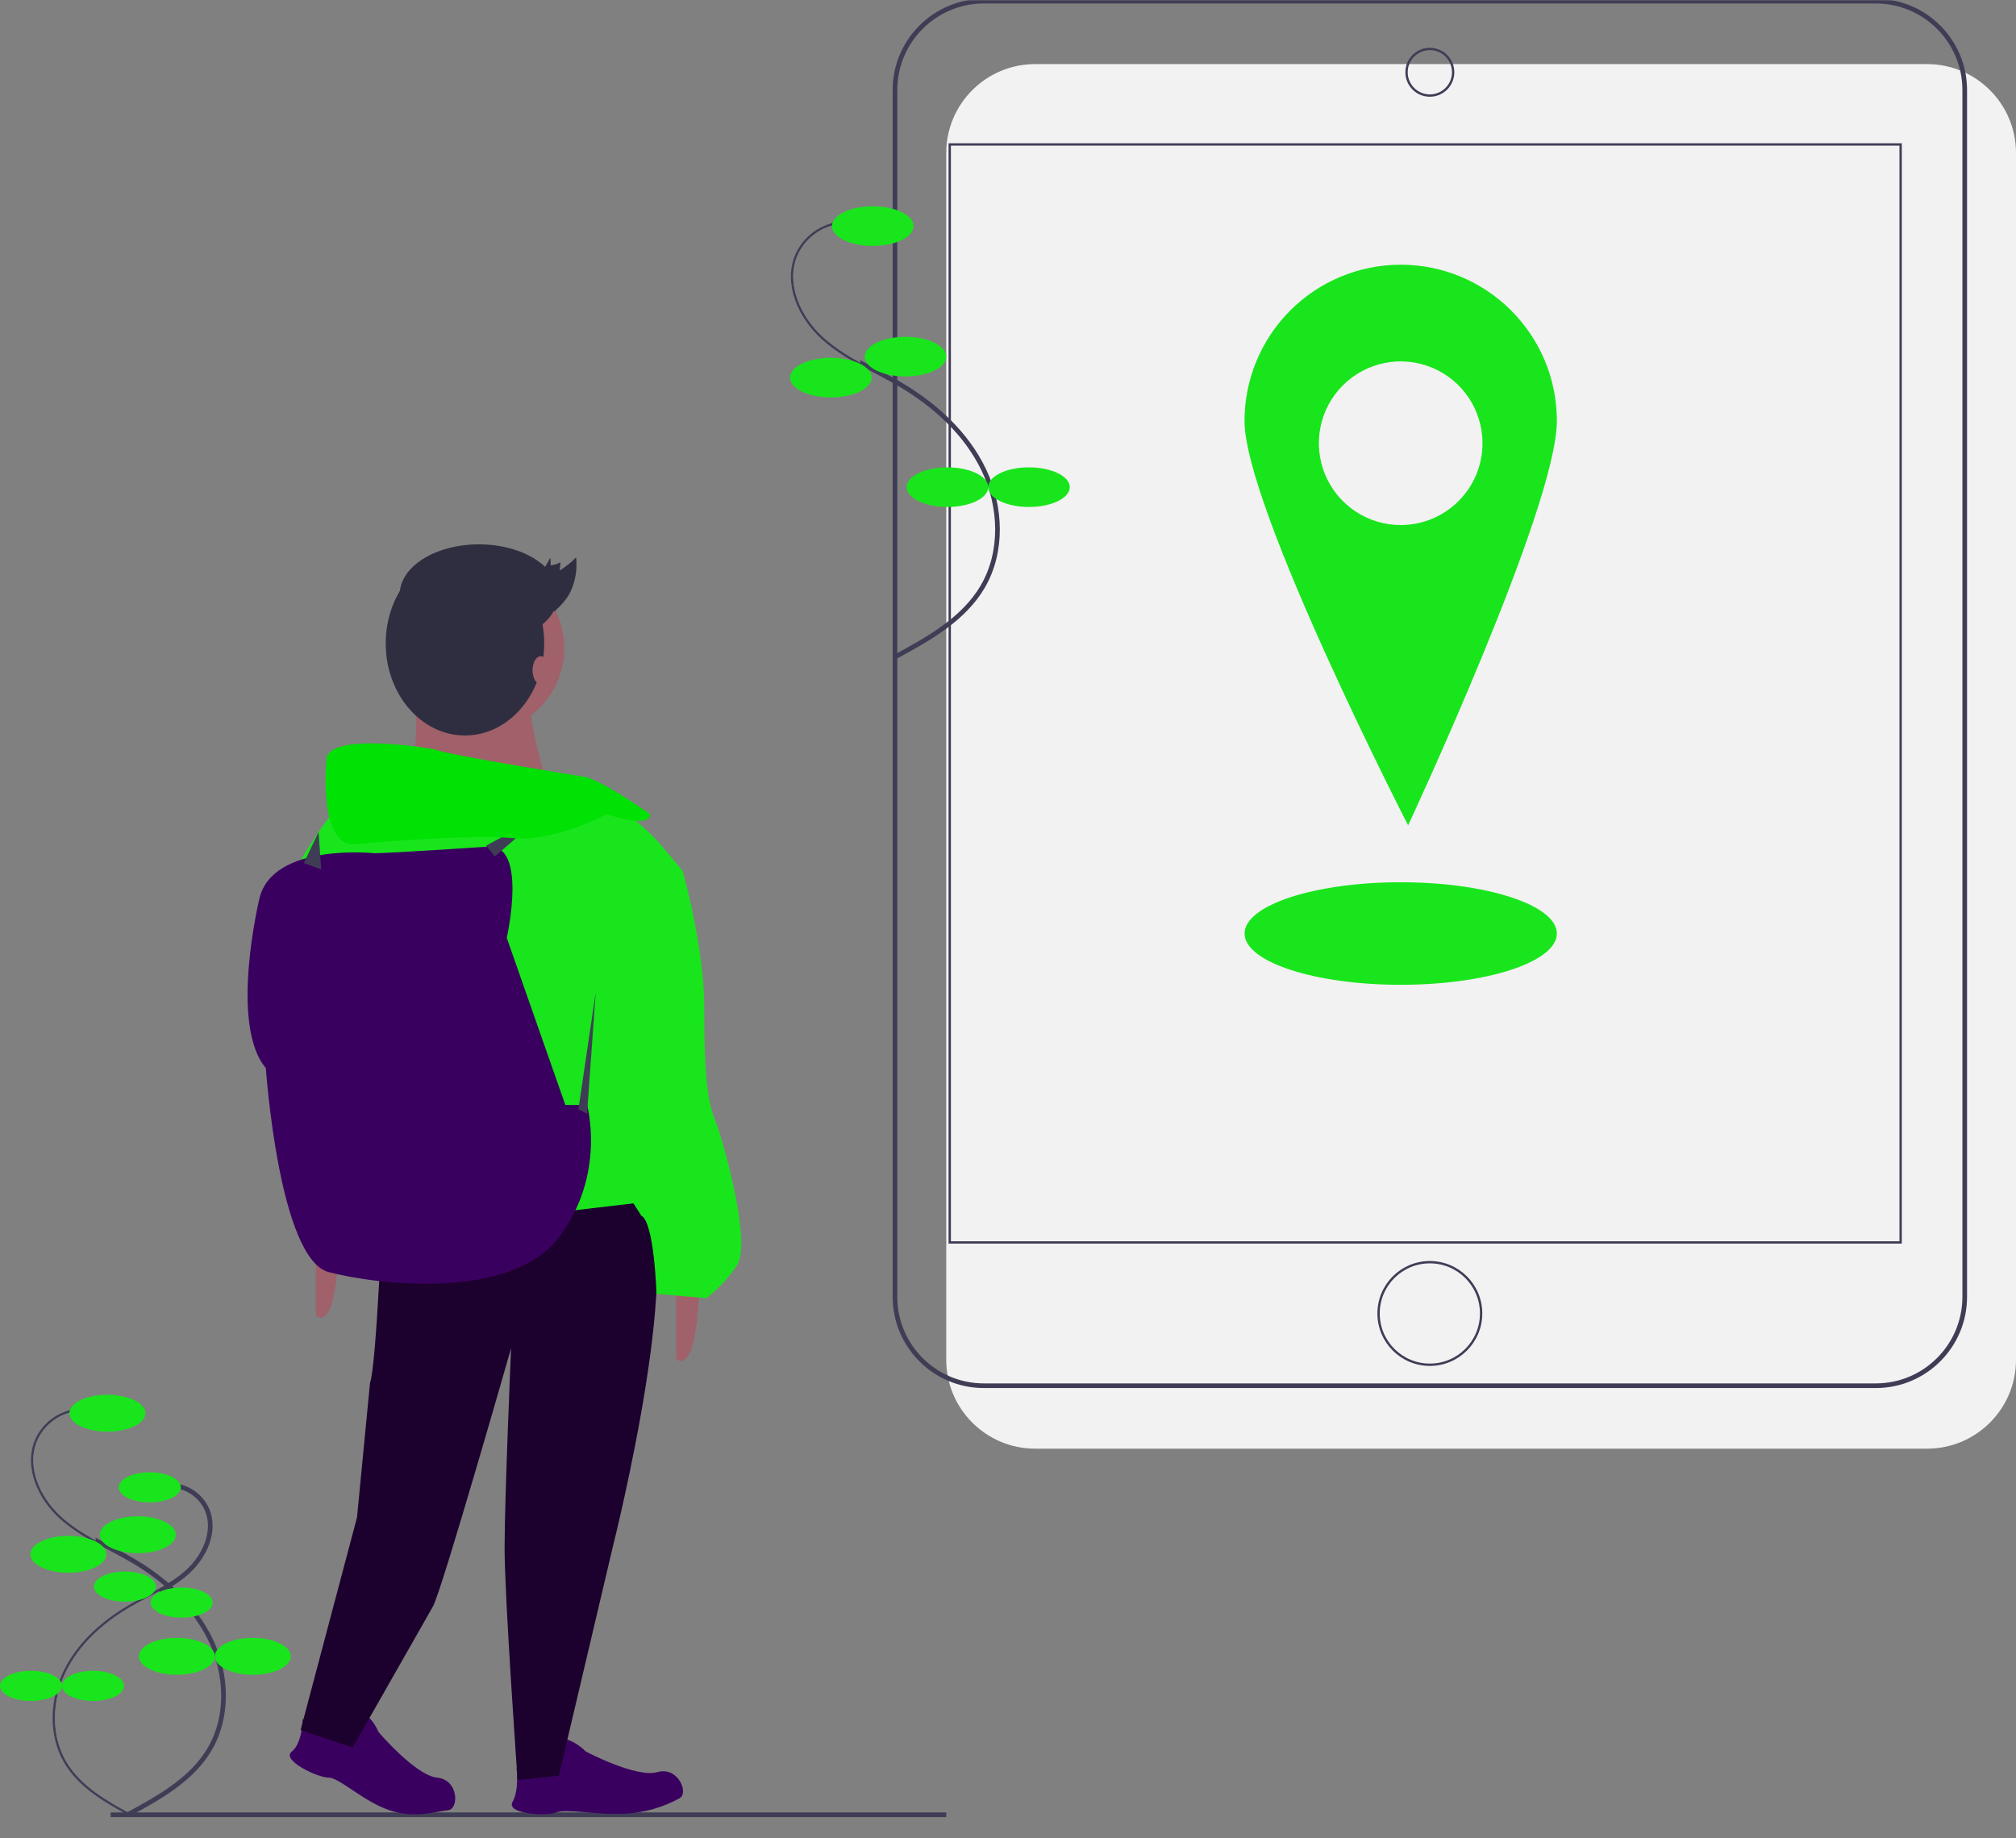 <?xml version="1.0" encoding="UTF-8" standalone="no"?><!-- Generator: Gravit.io --><svg xmlns="http://www.w3.org/2000/svg" xmlns:xlink="http://www.w3.org/1999/xlink" style="isolation:isolate" viewBox="0 0 865 788.55" width="865pt" height="788.55pt"><rect x="0" y="0" width="865" height="788.55" fill="#808080" stroke="none"/><defs><clipPath id="_clipPath_wTbLliFhbwQa1kKhYLaH20R5umqviEQ7"><rect width="865" height="788.55"/></clipPath></defs><g clip-path="url(#_clipPath_wTbLliFhbwQa1kKhYLaH20R5umqviEQ7)"><clipPath id="_clipPath_yInFwsNITz9O9qwfj9P67AaqsTz17vqs"><rect x="0" y="0" width="865" height="788.55" transform="matrix(1,0,0,1,0,0)" fill="rgb(255,255,255)"/></clipPath><g clip-path="url(#_clipPath_yInFwsNITz9O9qwfj9P67AaqsTz17vqs)"><g><clipPath id="_clipPath_30mnFtMNFwkNmmFt4uYHSIUu9jvzzcIQ"><rect x="0" y="0" width="865" height="788.55" transform="matrix(1,0,0,1,0,0)" fill="rgb(255,255,255)"/></clipPath><g clip-path="url(#_clipPath_30mnFtMNFwkNmmFt4uYHSIUu9jvzzcIQ)"><g><g><clipPath id="_clipPath_zuEGCMEXFDsHGJvN0vK82f2KntqG0VbB"><rect x="0" y="0" width="865" height="788.55" transform="matrix(1,0,0,1,0,0)" fill="rgb(255,255,255)"/></clipPath><g clip-path="url(#_clipPath_zuEGCMEXFDsHGJvN0vK82f2KntqG0VbB)"><g><g><g><g><path d=" M 444.142 27.5 L 826.858 27.5 C 847.909 27.5 865 44.591 865 65.642 L 865 583.358 C 865 604.409 847.909 621.5 826.858 621.5 L 444.142 621.5 C 423.091 621.5 406 604.409 406 583.358 L 406 65.642 C 406 44.591 423.091 27.5 444.142 27.5 Z " fill="rgb(242,242,242)"/><clipPath id="_clipPath_s3lKmtkVXxBbCbZW6TsWto2Fx6CHgL3j"><path d=" M -1730 -1577.1 L 1730 -1577.1 L 1730 1577.1 L -1730 1577.1 L -1730 -1577.1 L -1730 -1577.1 Z  M 422.142 0.5 L 804.858 0.5 C 825.909 0.5 843 17.591 843 38.642 L 843 556.358 C 843 577.409 825.909 594.5 804.858 594.5 L 422.142 594.5 C 401.091 594.5 384 577.409 384 556.358 L 384 38.642 C 384 17.591 401.091 0.5 422.142 0.5 Z " fill-rule="evenodd" fill="rgb(255,255,255)"/></clipPath><g clip-path="url(#_clipPath_s3lKmtkVXxBbCbZW6TsWto2Fx6CHgL3j)"><g><clipPath id="_clipPath_92hu19KTLqF6y0fibvpePc3n8QfXa5nR"><path d=" M -1730 -1577.1 L 1730 -1577.1 L 1730 1577.1 L -1730 1577.1 L -1730 -1577.1 Z  M 422.142 0.5 L 804.858 0.5 C 825.909 0.5 843 17.591 843 38.642 L 843 556.358 C 843 577.409 825.909 594.5 804.858 594.5 L 422.142 594.5 C 401.091 594.5 384 577.409 384 556.358 L 384 38.642 C 384 17.591 401.091 0.5 422.142 0.5 Z " fill-rule="evenodd" fill="rgb(255,255,255)"/></clipPath><g clip-path="url(#_clipPath_92hu19KTLqF6y0fibvpePc3n8QfXa5nR)"><mask id="_mask_zpfLpxjLTj1fNwE1OCLOcU6FkhYi7z9E" x="-200%" y="-200%" width="400%" height="400%"><rect x="-200%" y="-200%" width="400%" height="400%" style="fill:white;"/><path d=" M 422.142 0.5 L 804.858 0.5 C 825.909 0.5 843 17.591 843 38.642 L 843 556.358 C 843 577.409 825.909 594.5 804.858 594.5 L 422.142 594.5 C 401.091 594.5 384 577.409 384 556.358 L 384 38.642 C 384 17.591 401.091 0.5 422.142 0.5 Z " fill="black" stroke="none"/></mask><path d=" M 422.142 0.5 L 804.858 0.5 C 825.909 0.5 843 17.591 843 38.642 L 843 556.358 C 843 577.409 825.909 594.5 804.858 594.5 L 422.142 594.5 C 401.091 594.5 384 577.409 384 556.358 L 384 38.642 C 384 17.591 401.091 0.5 422.142 0.5 Z " fill="none" mask="url(#_mask_zpfLpxjLTj1fNwE1OCLOcU6FkhYi7z9E)" vector-effect="non-scaling-stroke" stroke-width="2" stroke="rgb(63,61,86)" stroke-opacity="10000" stroke-linejoin="miter" stroke-linecap="butt" stroke-miterlimit="2"/><path d=" M 422.142 0.5 L 804.858 0.5 C 825.909 0.5 843 17.591 843 38.642 L 843 556.358 C 843 577.409 825.909 594.5 804.858 594.5 L 422.142 594.5 C 401.091 594.5 384 577.409 384 556.358 L 384 38.642 C 384 17.591 401.091 0.5 422.142 0.5 Z " fill="none"/></g><path d=" M 422.142 0.5 L 804.858 0.5 C 825.909 0.5 843 17.591 843 38.642 L 843 556.358 C 843 577.409 825.909 594.5 804.858 594.5 L 422.142 594.5 C 401.091 594.5 384 577.409 384 556.358 L 384 38.642 C 384 17.591 401.091 0.5 422.142 0.5 Z " fill="none"/></g></g><path d=" M 422.142 0.5 L 804.858 0.5 C 825.909 0.5 843 17.591 843 38.642 L 843 556.358 C 843 577.409 825.909 594.5 804.858 594.5 L 422.142 594.5 C 401.091 594.5 384 577.409 384 556.358 L 384 38.642 C 384 17.591 401.091 0.5 422.142 0.5 Z " fill="none"/><rect x="407.5" y="61.971" width="408" height="471.059" transform="matrix(1,0,0,1,0,0)" fill="none" vector-effect="non-scaling-stroke" stroke-width="1" stroke="rgb(63,61,86)" stroke-opacity="1000000" stroke-linejoin="miter" stroke-linecap="butt" stroke-miterlimit="2"/><circle vector-effect="non-scaling-stroke" cx="613.5" cy="31" r="10" fill="none" stroke-width="1" stroke="rgb(63,61,86)" stroke-opacity="1000000" stroke-linejoin="miter" stroke-linecap="butt" stroke-miterlimit="10"/><circle vector-effect="non-scaling-stroke" cx="613.5" cy="563.5" r="22" fill="none" stroke-width="1" stroke="rgb(63,61,86)" stroke-opacity="1000000" stroke-linejoin="miter" stroke-linecap="butt" stroke-miterlimit="10"/><path d=" M 600.99 113.567 C 583.218 113.567 566.174 120.627 553.607 133.194 C 541.04 145.761 533.981 162.805 533.981 180.577 C 533.981 217.585 604.181 354.084 604.181 354.084 C 604.181 354.084 668 217.585 668 180.577 C 668 143.568 637.999 113.567 600.99 113.567 L 600.99 113.567 L 600.99 113.567 L 600.99 113.567 Z  M 600.99 225.25 C 586.794 225.25 573.995 216.698 568.562 203.582 C 563.129 190.466 566.132 175.369 576.171 165.33 C 586.209 155.291 601.306 152.288 614.423 157.721 C 627.539 163.154 636.091 175.953 636.091 190.15 C 636.091 209.535 620.376 225.25 600.99 225.25 L 600.99 225.25 L 600.99 225.25 L 600.99 225.25 Z " fill="rgb(25,229,28)"/><ellipse vector-effect="non-scaling-stroke" cx="601" cy="400.5" rx="67" ry="22" fill="rgb(25,229,28)"/><clipPath id="_clipPath_bIfQPewkrGjYdvvXL2C5atjOk5hPOmNx"><path d=" M -2371 -1909.6 L 1089 -1909.6 L 1089 1244.6 L -2371 1244.6 L -2371 -1909.6 L -2371 -1909.6 L -2371 -1909.6 Z  M 361.881 95.957 C 353.187 96.448 345.517 101.811 342.071 109.808 C 337.117 121.782 343.495 135.847 353.07 144.579 C 362.644 153.31 374.943 158.301 386.118 164.861 C 401.128 173.672 414.615 185.904 422.125 201.605 C 429.635 217.306 430.434 236.755 421.606 251.755 C 413.412 265.677 398.513 274.01 384.304 281.694 L 361.881 95.957 L 361.881 95.957 L 361.881 95.957 Z " fill-rule="evenodd" fill="rgb(255,255,255)"/></clipPath><g clip-path="url(#_clipPath_bIfQPewkrGjYdvvXL2C5atjOk5hPOmNx)"><g><g><clipPath id="_clipPath_nHsTqpw7j54RtxYdTzVqUHmeAfFlUTl2"><path d=" M -1730 -1577.1 L 1730 -1577.1 L 1730 1577.1 L -1730 1577.1 L -1730 -1577.1 L -1730 -1577.1 Z  M 361.881 95.957 C 353.187 96.448 345.517 101.811 342.071 109.808 C 337.117 121.782 343.495 135.847 353.07 144.579 C 362.644 153.31 374.943 158.301 386.118 164.861 C 401.128 173.672 414.615 185.904 422.125 201.605 C 429.635 217.306 430.434 236.755 421.606 251.755 C 413.412 265.677 398.513 274.01 384.304 281.694 L 361.881 95.957 L 361.881 95.957 Z " fill-rule="evenodd" fill="rgb(255,255,255)"/></clipPath><g clip-path="url(#_clipPath_nHsTqpw7j54RtxYdTzVqUHmeAfFlUTl2)"><g><clipPath id="_clipPath_4I7kxUdy5sjNRnzzb121dcGiphTGHJvJ"><path d=" M -1730 -1577.1 L 1730 -1577.1 L 1730 1577.1 L -1730 1577.1 L -1730 -1577.1 Z  M 361.881 95.957 C 353.187 96.448 345.517 101.811 342.071 109.808 C 337.117 121.782 343.495 135.847 353.07 144.579 C 362.644 153.31 374.943 158.301 386.118 164.861 C 401.128 173.672 414.615 185.904 422.125 201.605 C 429.635 217.306 430.434 236.755 421.606 251.755 C 413.412 265.677 398.513 274.01 384.304 281.694 L 361.881 95.957 Z " fill-rule="evenodd" fill="rgb(255,255,255)"/></clipPath><g clip-path="url(#_clipPath_4I7kxUdy5sjNRnzzb121dcGiphTGHJvJ)"><mask id="_mask_fyE4mx1JoCCrXBJsq37G5Df1Dhs5i0pI" x="-200%" y="-200%" width="400%" height="400%"><rect x="-200%" y="-200%" width="400%" height="400%" style="fill:white;"/><path d=" M 361.881 95.957 C 353.187 96.448 345.517 101.811 342.071 109.808 C 337.117 121.782 343.495 135.847 353.07 144.579 C 362.644 153.31 374.943 158.301 386.118 164.861 C 401.128 173.672 414.615 185.904 422.125 201.605 C 429.635 217.306 430.434 236.755 421.606 251.755 C 413.412 265.677 398.513 274.01 384.304 281.694" fill="black" stroke="none"/></mask><path d=" M 361.881 95.957 C 353.187 96.448 345.517 101.811 342.071 109.808 C 337.117 121.782 343.495 135.847 353.07 144.579 C 362.644 153.31 374.943 158.301 386.118 164.861 C 401.128 173.672 414.615 185.904 422.125 201.605 C 429.635 217.306 430.434 236.755 421.606 251.755 C 413.412 265.677 398.513 274.01 384.304 281.694" fill="none" mask="url(#_mask_fyE4mx1JoCCrXBJsq37G5Df1Dhs5i0pI)" vector-effect="non-scaling-stroke" stroke-width="2" stroke="rgb(63,61,86)" stroke-opacity="1000000" stroke-linejoin="miter" stroke-linecap="butt" stroke-miterlimit="10"/><path d=" M 361.881 95.957 C 353.187 96.448 345.517 101.811 342.071 109.808 C 337.117 121.782 343.495 135.847 353.07 144.579 C 362.644 153.31 374.943 158.301 386.118 164.861 C 401.128 173.672 414.615 185.904 422.125 201.605 C 429.635 217.306 430.434 236.755 421.606 251.755 C 413.412 265.677 398.513 274.01 384.304 281.694" fill="none"/></g><path d=" M 361.881 95.957 C 353.187 96.448 345.517 101.811 342.071 109.808 C 337.117 121.782 343.495 135.847 353.07 144.579 C 362.644 153.31 374.943 158.301 386.118 164.861 C 401.128 173.672 414.615 185.904 422.125 201.605 C 429.635 217.306 430.434 236.755 421.606 251.755 C 413.412 265.677 398.513 274.01 384.304 281.694" fill="none"/></g></g><path d=" M 361.881 95.957 C 353.187 96.448 345.517 101.811 342.071 109.808 C 337.117 121.782 343.495 135.847 353.07 144.579 C 362.644 153.31 374.943 158.301 386.118 164.861 C 401.128 173.672 414.615 185.904 422.125 201.605 C 429.635 217.306 430.434 236.755 421.606 251.755 C 413.412 265.677 398.513 274.01 384.304 281.694" fill="none"/></g></g></g><path d=" M 361.881 95.957 C 353.187 96.448 345.517 101.811 342.071 109.808 C 337.117 121.782 343.495 135.847 353.07 144.579 C 362.644 153.31 374.943 158.301 386.118 164.861 C 401.128 173.672 414.615 185.904 422.125 201.605 C 429.635 217.306 430.434 236.755 421.606 251.755 C 413.412 265.677 398.513 274.01 384.304 281.694" fill="none"/><ellipse vector-effect="non-scaling-stroke" cx="374.5" cy="97" rx="17.5" ry="8.5" fill="rgb(25,229,28)"/><ellipse vector-effect="non-scaling-stroke" cx="388.5" cy="153" rx="17.5" ry="8.5" fill="rgb(25,229,28)"/><ellipse vector-effect="non-scaling-stroke" cx="356.5" cy="162" rx="17.5" ry="8.5" fill="rgb(25,229,28)"/><ellipse vector-effect="non-scaling-stroke" cx="406.5" cy="209" rx="17.5" ry="8.5" fill="rgb(25,229,28)"/><ellipse vector-effect="non-scaling-stroke" cx="441.5" cy="209" rx="17.5" ry="8.5" fill="rgb(25,229,28)"/><clipPath id="_clipPath_U5XnEOVpYy9WmxrMb6BSitPFsHE8qa4N"><path d=" M -2371 -1909.6 L 1089 -1909.6 L 1089 1244.6 L -2371 1244.6 L -2371 -1909.6 L -2371 -1909.6 L -2371 -1909.6 Z  M 47.491 778.564 L 406 778.564 L 47.491 778.564 L 47.491 778.564 L 47.491 778.564 Z " fill-rule="evenodd" fill="rgb(255,255,255)"/></clipPath><g clip-path="url(#_clipPath_U5XnEOVpYy9WmxrMb6BSitPFsHE8qa4N)"><g><g><clipPath id="_clipPath_nPLA0q6koVYqjokIx2ujmHXQP4yaJo55"><path d=" M -1730 -1577.1 L 1730 -1577.1 L 1730 1577.1 L -1730 1577.1 L -1730 -1577.1 L -1730 -1577.1 Z  M 47.491 778.564 L 406 778.564 L 47.491 778.564 L 47.491 778.564 Z " fill-rule="evenodd" fill="rgb(255,255,255)"/></clipPath><g clip-path="url(#_clipPath_nPLA0q6koVYqjokIx2ujmHXQP4yaJo55)"><g><clipPath id="_clipPath_zHFpCbVeAs6Leb0rNUEtdnJPpbzXK82O"><path d=" M -1730 -1577.1 L 1730 -1577.1 L 1730 1577.1 L -1730 1577.1 L -1730 -1577.1 Z  M 47.491 778.564 L 406 778.564 L 47.491 778.564 Z " fill-rule="evenodd" fill="rgb(255,255,255)"/></clipPath><g clip-path="url(#_clipPath_zHFpCbVeAs6Leb0rNUEtdnJPpbzXK82O)"><mask id="_mask_nzD7EQXjkT34YwLCX68KMk1OqX7VaoDA" x="-200%" y="-200%" width="400%" height="400%"><rect x="-200%" y="-200%" width="400%" height="400%" style="fill:white;"/><line x1="47.491" y1="778.564" x2="406" y2="778.564" fill="black" stroke="none"/></mask><line x1="47.491" y1="778.564" x2="406" y2="778.564" mask="url(#_mask_nzD7EQXjkT34YwLCX68KMk1OqX7VaoDA)" vector-effect="non-scaling-stroke" stroke-width="2" stroke="rgb(63,61,86)" stroke-opacity="1000000" stroke-linejoin="miter" stroke-linecap="butt" stroke-miterlimit="10"/></g></g></g></g></g></g><clipPath id="_clipPath_3MWBDUAAP6ghmHHF5QOeJgCM52eiS227"><path d=" M -2371 -1909.6 L 1089 -1909.6 L 1089 1244.6 L -2371 1244.6 L -2371 -1909.6 L -2371 -1909.6 L -2371 -1909.6 Z  M 34.343 605.323 C 26.247 605.78 19.105 610.774 15.896 618.221 C 11.283 629.371 17.223 642.468 26.138 650.598 C 35.054 658.729 46.507 663.377 56.913 669.485 C 70.889 677.69 83.449 689.08 90.442 703.701 C 97.435 718.322 98.179 736.432 89.959 750.4 C 82.329 763.364 68.455 771.124 55.223 778.28 L 34.343 605.323 L 34.343 605.323 L 34.343 605.323 Z " fill-rule="evenodd" fill="rgb(255,255,255)"/></clipPath><g clip-path="url(#_clipPath_3MWBDUAAP6ghmHHF5QOeJgCM52eiS227)"><g><g><clipPath id="_clipPath_DV4pB7md7FwsvMqmPOqeW1EPrIeAeVrD"><path d=" M -1730 -1577.1 L 1730 -1577.1 L 1730 1577.1 L -1730 1577.1 L -1730 -1577.1 L -1730 -1577.1 Z  M 34.343 605.323 C 26.247 605.78 19.105 610.774 15.896 618.221 C 11.283 629.371 17.223 642.468 26.138 650.598 C 35.054 658.729 46.507 663.377 56.913 669.485 C 70.889 677.69 83.449 689.08 90.442 703.701 C 97.435 718.322 98.179 736.432 89.959 750.4 C 82.329 763.364 68.455 771.124 55.223 778.28 L 34.343 605.323 L 34.343 605.323 Z " fill-rule="evenodd" fill="rgb(255,255,255)"/></clipPath><g clip-path="url(#_clipPath_DV4pB7md7FwsvMqmPOqeW1EPrIeAeVrD)"><g><clipPath id="_clipPath_PxOz4nkNV75RqL6LKeewsWLzxKOq2bY8"><path d=" M -1730 -1577.1 L 1730 -1577.1 L 1730 1577.1 L -1730 1577.1 L -1730 -1577.1 Z  M 34.343 605.323 C 26.247 605.78 19.105 610.774 15.896 618.221 C 11.283 629.371 17.223 642.468 26.138 650.598 C 35.054 658.729 46.507 663.377 56.913 669.485 C 70.889 677.69 83.449 689.08 90.442 703.701 C 97.435 718.322 98.179 736.432 89.959 750.4 C 82.329 763.364 68.455 771.124 55.223 778.28 L 34.343 605.323 Z " fill-rule="evenodd" fill="rgb(255,255,255)"/></clipPath><g clip-path="url(#_clipPath_PxOz4nkNV75RqL6LKeewsWLzxKOq2bY8)"><mask id="_mask_aPBmiBvEMvPNgYDkdyce5jjSM2vXS9e8" x="-200%" y="-200%" width="400%" height="400%"><rect x="-200%" y="-200%" width="400%" height="400%" style="fill:white;"/><path d=" M 34.343 605.323 C 26.247 605.78 19.105 610.774 15.896 618.221 C 11.283 629.371 17.223 642.468 26.138 650.598 C 35.054 658.729 46.507 663.377 56.913 669.485 C 70.889 677.69 83.449 689.08 90.442 703.701 C 97.435 718.322 98.179 736.432 89.959 750.4 C 82.329 763.364 68.455 771.124 55.223 778.28" fill="black" stroke="none"/></mask><path d=" M 34.343 605.323 C 26.247 605.78 19.105 610.774 15.896 618.221 C 11.283 629.371 17.223 642.468 26.138 650.598 C 35.054 658.729 46.507 663.377 56.913 669.485 C 70.889 677.69 83.449 689.08 90.442 703.701 C 97.435 718.322 98.179 736.432 89.959 750.4 C 82.329 763.364 68.455 771.124 55.223 778.28" fill="none" mask="url(#_mask_aPBmiBvEMvPNgYDkdyce5jjSM2vXS9e8)" vector-effect="non-scaling-stroke" stroke-width="2" stroke="rgb(63,61,86)" stroke-opacity="1000000" stroke-linejoin="miter" stroke-linecap="butt" stroke-miterlimit="10"/><path d=" M 34.343 605.323 C 26.247 605.78 19.105 610.774 15.896 618.221 C 11.283 629.371 17.223 642.468 26.138 650.598 C 35.054 658.729 46.507 663.377 56.913 669.485 C 70.889 677.69 83.449 689.08 90.442 703.701 C 97.435 718.322 98.179 736.432 89.959 750.4 C 82.329 763.364 68.455 771.124 55.223 778.28" fill="none"/></g><path d=" M 34.343 605.323 C 26.247 605.78 19.105 610.774 15.896 618.221 C 11.283 629.371 17.223 642.468 26.138 650.598 C 35.054 658.729 46.507 663.377 56.913 669.485 C 70.889 677.69 83.449 689.08 90.442 703.701 C 97.435 718.322 98.179 736.432 89.959 750.4 C 82.329 763.364 68.455 771.124 55.223 778.28" fill="none"/></g></g><path d=" M 34.343 605.323 C 26.247 605.78 19.105 610.774 15.896 618.221 C 11.283 629.371 17.223 642.468 26.138 650.598 C 35.054 658.729 46.507 663.377 56.913 669.485 C 70.889 677.69 83.449 689.08 90.442 703.701 C 97.435 718.322 98.179 736.432 89.959 750.4 C 82.329 763.364 68.455 771.124 55.223 778.28" fill="none"/></g></g></g><path d=" M 34.343 605.323 C 26.247 605.78 19.105 610.774 15.896 618.221 C 11.283 629.371 17.223 642.468 26.138 650.598 C 35.054 658.729 46.507 663.377 56.913 669.485 C 70.889 677.69 83.449 689.08 90.442 703.701 C 97.435 718.322 98.179 736.432 89.959 750.4 C 82.329 763.364 68.455 771.124 55.223 778.28" fill="none"/><ellipse vector-effect="non-scaling-stroke" cx="46.094" cy="606.294" rx="16.296" ry="7.915" fill="rgb(25,229,28)"/><ellipse vector-effect="non-scaling-stroke" cx="59.131" cy="658.44" rx="16.296" ry="7.915" fill="rgb(25,229,28)"/><ellipse vector-effect="non-scaling-stroke" cx="29.333" cy="666.821" rx="16.296" ry="7.915" fill="rgb(25,229,28)"/><ellipse vector-effect="non-scaling-stroke" cx="75.892" cy="710.587" rx="16.296" ry="7.915" fill="rgb(25,229,28)"/><ellipse vector-effect="non-scaling-stroke" cx="108.484" cy="710.587" rx="16.296" ry="7.915" fill="rgb(25,229,28)"/><clipPath id="_clipPath_Qjfs0UWKBCcXpwOUy2wJMsfaJgPQNoQb"><path d=" M -2371 -1909.6 L 1089 -1909.6 L 1089 1244.6 L -2371 1244.6 L -2371 -1909.6 L -2371 -1909.6 L -2371 -1909.6 Z  M 73.857 637.302 C 80.468 637.675 86.301 641.754 88.922 647.835 C 92.689 656.941 87.838 667.637 80.557 674.277 C 73.276 680.917 63.923 684.713 55.425 689.701 C 44.011 696.402 33.754 705.704 28.043 717.644 C 22.331 729.584 21.724 744.375 28.437 755.782 C 34.668 766.369 45.998 772.706 56.805 778.55 L 73.857 637.302 L 73.857 637.302 L 73.857 637.302 Z " fill-rule="evenodd" fill="rgb(255,255,255)"/></clipPath><g clip-path="url(#_clipPath_Qjfs0UWKBCcXpwOUy2wJMsfaJgPQNoQb)"><g><g><clipPath id="_clipPath_19YZNHhXjHpJfWkyHq0SOMbyIof8SdwW"><path d=" M -1730 -1577.1 L 1730 -1577.1 L 1730 1577.1 L -1730 1577.1 L -1730 -1577.1 L -1730 -1577.1 Z  M 73.857 637.302 C 80.468 637.675 86.301 641.754 88.922 647.835 C 92.689 656.941 87.838 667.637 80.557 674.277 C 73.276 680.917 63.923 684.713 55.425 689.701 C 44.011 696.402 33.754 705.704 28.043 717.644 C 22.331 729.584 21.724 744.375 28.437 755.782 C 34.668 766.369 45.998 772.706 56.805 778.55 L 73.857 637.302 L 73.857 637.302 Z " fill-rule="evenodd" fill="rgb(255,255,255)"/></clipPath><g clip-path="url(#_clipPath_19YZNHhXjHpJfWkyHq0SOMbyIof8SdwW)"><g><clipPath id="_clipPath_Fy7ReuNXuwgfbh0FmhCAdOhFR8jXgVl9"><path d=" M -1730 -1577.1 L 1730 -1577.1 L 1730 1577.1 L -1730 1577.1 L -1730 -1577.1 Z  M 73.857 637.302 C 80.468 637.675 86.301 641.754 88.922 647.835 C 92.689 656.941 87.838 667.637 80.557 674.277 C 73.276 680.917 63.923 684.713 55.425 689.701 C 44.011 696.402 33.754 705.704 28.043 717.644 C 22.331 729.584 21.724 744.375 28.437 755.782 C 34.668 766.369 45.998 772.706 56.805 778.55 L 73.857 637.302 Z " fill-rule="evenodd" fill="rgb(255,255,255)"/></clipPath><g clip-path="url(#_clipPath_Fy7ReuNXuwgfbh0FmhCAdOhFR8jXgVl9)"><mask id="_mask_8NIziobIhU1uTogq8OC5MYu7w7wxHwcz" x="-200%" y="-200%" width="400%" height="400%"><rect x="-200%" y="-200%" width="400%" height="400%" style="fill:white;"/><path d=" M 73.857 637.302 C 80.468 637.675 86.301 641.754 88.922 647.835 C 92.689 656.941 87.838 667.637 80.557 674.277 C 73.276 680.917 63.923 684.713 55.425 689.701 C 44.011 696.402 33.754 705.704 28.043 717.644 C 22.331 729.584 21.724 744.375 28.437 755.782 C 34.668 766.369 45.998 772.706 56.805 778.55" fill="black" stroke="none"/></mask><path d=" M 73.857 637.302 C 80.468 637.675 86.301 641.754 88.922 647.835 C 92.689 656.941 87.838 667.637 80.557 674.277 C 73.276 680.917 63.923 684.713 55.425 689.701 C 44.011 696.402 33.754 705.704 28.043 717.644 C 22.331 729.584 21.724 744.375 28.437 755.782 C 34.668 766.369 45.998 772.706 56.805 778.55" fill="none" mask="url(#_mask_8NIziobIhU1uTogq8OC5MYu7w7wxHwcz)" vector-effect="non-scaling-stroke" stroke-width="2" stroke="rgb(63,61,86)" stroke-opacity="1000000" stroke-linejoin="miter" stroke-linecap="butt" stroke-miterlimit="10"/><path d=" M 73.857 637.302 C 80.468 637.675 86.301 641.754 88.922 647.835 C 92.689 656.941 87.838 667.637 80.557 674.277 C 73.276 680.917 63.923 684.713 55.425 689.701 C 44.011 696.402 33.754 705.704 28.043 717.644 C 22.331 729.584 21.724 744.375 28.437 755.782 C 34.668 766.369 45.998 772.706 56.805 778.55" fill="none"/></g><path d=" M 73.857 637.302 C 80.468 637.675 86.301 641.754 88.922 647.835 C 92.689 656.941 87.838 667.637 80.557 674.277 C 73.276 680.917 63.923 684.713 55.425 689.701 C 44.011 696.402 33.754 705.704 28.043 717.644 C 22.331 729.584 21.724 744.375 28.437 755.782 C 34.668 766.369 45.998 772.706 56.805 778.55" fill="none"/></g></g><path d=" M 73.857 637.302 C 80.468 637.675 86.301 641.754 88.922 647.835 C 92.689 656.941 87.838 667.637 80.557 674.277 C 73.276 680.917 63.923 684.713 55.425 689.701 C 44.011 696.402 33.754 705.704 28.043 717.644 C 22.331 729.584 21.724 744.375 28.437 755.782 C 34.668 766.369 45.998 772.706 56.805 778.55" fill="none"/></g></g></g><path d=" M 73.857 637.302 C 80.468 637.675 86.301 641.754 88.922 647.835 C 92.689 656.941 87.838 667.637 80.557 674.277 C 73.276 680.917 63.923 684.713 55.425 689.701 C 44.011 696.402 33.754 705.704 28.043 717.644 C 22.331 729.584 21.724 744.375 28.437 755.782 C 34.668 766.369 45.998 772.706 56.805 778.55" fill="none"/><ellipse vector-effect="non-scaling-stroke" cx="64.26" cy="638.095" rx="13.308" ry="6.464" fill="rgb(25,229,28)"/><ellipse vector-effect="non-scaling-stroke" cx="53.613" cy="680.681" rx="13.308" ry="6.464" fill="rgb(25,229,28)"/><ellipse vector-effect="non-scaling-stroke" cx="77.949" cy="687.526" rx="13.308" ry="6.464" fill="rgb(25,229,28)"/><ellipse vector-effect="non-scaling-stroke" cx="39.925" cy="723.268" rx="13.308" ry="6.464" fill="rgb(25,229,28)"/><ellipse vector-effect="non-scaling-stroke" cx="13.308" cy="723.268" rx="13.308" ry="6.464" fill="rgb(25,229,28)"/><path d=" M 129.846 737.504 C 129.846 737.504 139.157 742.16 145.676 743.092 C 145.676 743.092 155.861 737.43 154.493 735.139 C 154.493 735.139 158.713 734.711 162.437 743.092 C 162.437 743.092 178.268 761.715 187.579 762.647 C 196.891 763.578 196.964 776.185 192.235 776.615 C 187.114 777.08 178.268 780.339 167.093 776.615 C 155.919 772.89 145.676 762.647 141.02 762.647 C 136.364 762.647 120.534 755.197 125.19 751.472 C 129.846 747.748 129.846 737.504 129.846 737.504 Z " fill="rgb(58,0,95)"/><path d=" M 221.624 758.544 C 226.378 758.909 231.159 758.616 235.832 757.672 C 242.231 756.117 243.188 748.634 241.068 747.014 C 238.947 745.395 244.827 745.051 251.396 751.45 C 251.396 751.45 273.008 762.867 282.001 760.275 C 290.993 757.684 295.74 769.363 291.509 771.517 C 284.333 775.452 276.357 777.702 268.183 778.099 C 256.425 778.788 243.091 775.83 238.767 777.558 C 234.444 779.286 216.98 778.245 219.92 773.058 C 222.861 767.871 221.624 758.544 221.624 758.544 Z " fill="rgb(58,0,95)"/><circle vector-effect="non-scaling-stroke" cx="205.794" cy="278.048" r="36.317" fill="rgb(160,97,106)"/><path d=" M 177.392 292.482 C 177.392 292.482 182.979 331.592 169.943 337.179 C 169.943 337.179 236.057 340.904 236.057 340.904 C 236.057 340.904 224.883 305.518 227.677 296.206 C 230.47 286.894 177.392 292.482 177.392 292.482 Z " fill="rgb(160,97,106)"/><path d=" M 164.356 515.037 C 164.356 515.037 161.562 585.807 158.768 593.257 C 158.768 593.257 153.181 650.991 153.181 650.991 L 128.97 742.248 L 151.319 749.697 C 151.319 749.697 182.048 695.688 185.773 689.17 C 189.498 682.651 219.296 578.358 219.296 578.358 C 219.296 578.358 216.502 642.61 216.502 664.028 C 216.502 685.445 222.09 763.665 222.09 763.665 L 239.782 761.803 L 263.062 663.096 C 263.062 663.096 296.585 529.936 274.236 515.037 C 251.888 500.138 164.356 515.037 164.356 515.037 Z " fill="rgb(28,0,45)"/><path d=" M 300.31 537.385 C 300.31 537.385 301.241 591.395 290.067 583.014 C 290.067 583.014 290.067 532.729 290.067 532.729 L 300.31 537.385 L 300.31 537.385 L 300.31 537.385 Z " fill="rgb(160,97,106)"/><path d=" M 145.732 518.761 C 145.732 518.761 146.663 572.771 135.489 564.39 C 135.489 564.39 135.489 514.106 135.489 514.106 L 145.732 518.761 L 145.732 518.761 L 145.732 518.761 Z " fill="rgb(160,97,106)"/><path d=" M 282.617 361.39 C 282.617 361.39 263.993 339.972 248.163 342.766 C 248.163 342.766 145.732 344.628 145.732 344.628 C 145.732 344.628 116.865 380.945 124.314 388.394 C 124.314 388.394 155.975 528.073 155.975 528.073 C 155.975 528.073 220.227 519.693 242.576 519.693 C 242.576 519.693 274.236 515.968 274.236 515.968 C 274.236 515.968 244.438 456.372 258.406 429.367 C 272.374 402.362 292.86 373.495 292.86 373.495 L 282.617 361.39 L 282.617 361.39 L 282.617 361.39 Z " fill="rgb(25,229,28)"/><path d=" M 277.03 367.908 L 292.86 373.495 C 292.86 373.495 302.172 406.087 302.172 432.161 C 302.172 458.234 303.103 471.271 306.828 480.583 C 310.553 489.894 322.658 533.661 316.14 542.972 C 312.541 548.273 308.143 552.985 303.103 556.94 L 281.686 555.078 C 281.686 555.078 280.755 524.349 275.167 521.555 C 275.167 521.555 262.131 501.069 262.131 501.069 C 262.131 501.069 244.438 444.266 255.612 425.642 C 266.787 407.018 277.03 367.908 277.03 367.908 Z " fill="rgb(25,229,28)"/><path d=" M 217.434 402.362 C 217.434 402.362 226.745 361.39 209.053 363.252 C 209.053 363.252 167.149 366.046 160.631 366.046 C 160.631 366.046 116.865 361.39 111.278 385.601 C 111.278 385.601 98.241 439.61 114.071 458.234 C 114.071 458.234 119.658 540.179 141.076 545.766 C 162.493 551.353 219.296 557.871 239.782 530.867 C 260.268 503.862 251.888 474.064 251.888 474.064 L 242.576 474.064 L 217.434 402.362 L 217.434 402.362 L 217.434 402.362 Z " fill="rgb(58,0,95)"/><path d=" M 248.163 475.927 L 255.612 425.642 L 251.888 477.789 L 248.163 475.927 L 248.163 475.927 L 248.163 475.927 L 248.163 475.927 Z " fill="rgb(63,61,86)"/><g style="opacity:0.1;"><g style="opacity:0.1;"><g style="opacity:0.1;"><g opacity="0.1"><path d=" M 123.383 464.752 C 123.383 464.752 139.213 472.202 171.805 467.546 L 171.805 481.514 L 123.383 477.789 L 123.383 464.752 L 123.383 464.752 L 123.383 464.752 Z " fill="rgb(0,0,0)"/></g></g></g></g><path d=" M 208.587 362.787 L 232.798 349.75 L 212.312 367.443 L 208.587 362.787 L 208.587 362.787 L 208.587 362.787 L 208.587 362.787 Z " fill="rgb(63,61,86)"/><path d=" M 260.268 349.284 C 260.268 349.284 278.892 355.803 278.892 349.284 C 278.892 349.284 262.131 337.179 251.888 333.454 C 251.888 333.454 193.223 324.142 185.773 321.349 C 185.773 321.349 142.938 313.899 140.145 325.073 C 140.145 325.073 136.42 359.528 150.388 362.321 C 150.388 362.321 200.672 357.665 219.296 359.528 C 237.92 361.39 260.268 349.284 260.268 349.284 Z " fill="rgb(0,225,4)"/><path d=" M 130.367 370.236 L 136.696 356.942 L 137.817 373.03 L 130.367 370.236 L 130.367 370.236 L 130.367 370.236 L 130.367 370.236 Z " fill="rgb(63,61,86)"/><ellipse vector-effect="non-scaling-stroke" cx="199.5" cy="276.032" rx="34" ry="39.5" fill="rgb(47,46,65)"/><ellipse vector-effect="non-scaling-stroke" cx="205.5" cy="255.032" rx="34" ry="21.5" fill="rgb(47,46,65)"/><ellipse vector-effect="non-scaling-stroke" cx="232" cy="287.532" rx="3.5" ry="6" fill="rgb(160,97,106)"/><path d=" M 227.118 249.619 C 230.695 247.661 233.751 244.122 236.038 239.287 C 236.262 240.362 236.322 241.464 236.217 242.557 C 237.702 242.39 239.144 241.955 240.475 241.273 L 240.156 244.759 C 242.725 243.185 245.086 241.294 247.184 239.131 C 247.753 244.216 246.901 249.36 244.722 253.989 C 242.867 257.653 240.346 260.035 237.851 262.382" fill="rgb(47,46,65)"/></g></g></g></g></g></g></g></g></g></g></g></svg>